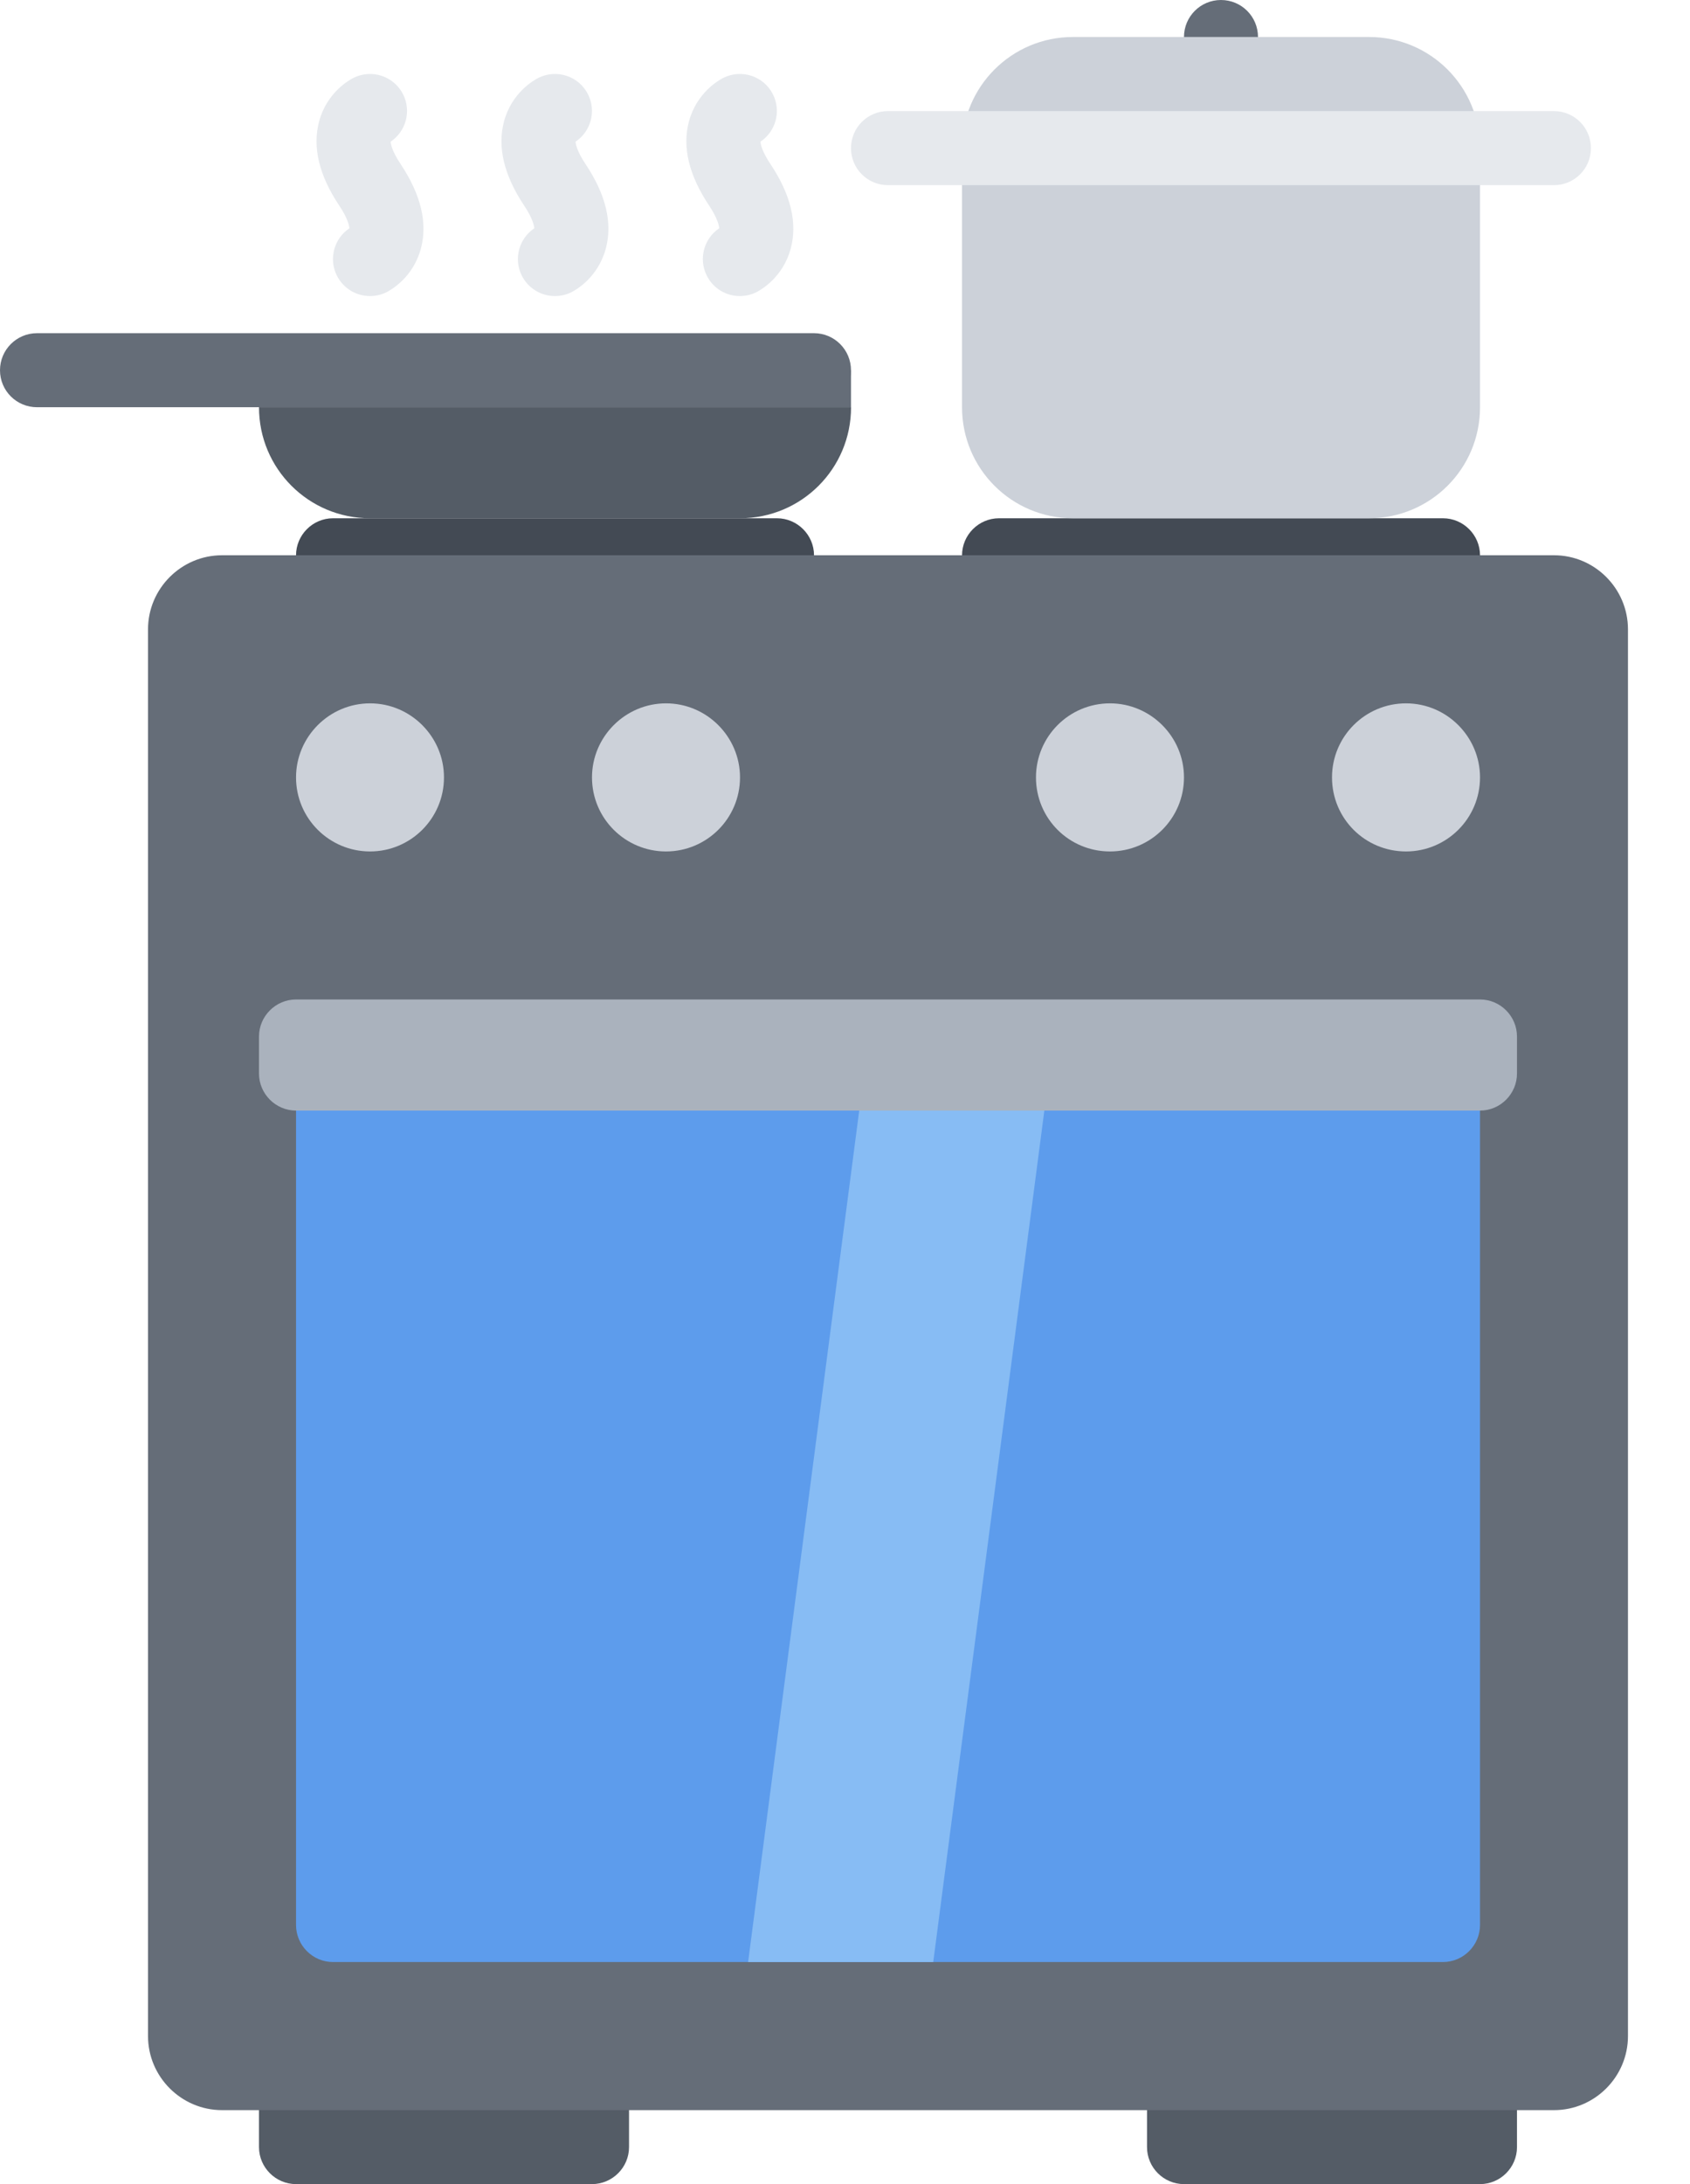 <svg width="24" height="31" viewBox="0 0 24 31" fill="none" xmlns="http://www.w3.org/2000/svg">
<path d="M17.339 1.577C17.049 1.577 16.814 1.343 16.814 1.052V0.525C16.814 0.235 17.049 0 17.339 0C17.63 0 17.865 0.235 17.865 0.525V1.052C17.865 1.343 17.63 1.577 17.339 1.577Z" fill="#656D78"/>
<path d="M11.034 7.356C11.323 7.356 11.56 7.593 11.56 7.882V8.407C11.56 8.696 11.323 8.933 11.034 8.933H4.729C4.44 8.933 4.204 8.696 4.204 8.407V7.882C4.204 7.593 4.44 7.356 4.729 7.356H5.255C5.543 7.356 6.016 7.356 6.305 7.356H9.458C9.747 7.356 10.22 7.356 10.509 7.356H11.034ZM21.018 8.407C21.018 8.696 20.781 8.933 20.492 8.933H14.187C13.898 8.933 13.662 8.696 13.662 8.407V7.882C13.662 7.593 13.898 7.356 14.187 7.356H14.712C15.001 7.356 15.474 7.356 15.763 7.356H18.916C19.205 7.356 19.678 7.356 19.967 7.356H20.492C20.781 7.356 21.018 7.593 21.018 7.882V8.407Z" fill="#434A54"/>
<path d="M21.018 29.424C21.307 29.424 21.543 29.66 21.543 29.949V30.475C21.543 30.764 21.307 31 21.018 31H16.814C16.525 31 16.289 30.764 16.289 30.475V29.949C16.289 29.66 16.525 29.424 16.814 29.424H21.018ZM8.407 29.424C8.696 29.424 8.933 29.66 8.933 29.949V30.475C8.933 30.764 8.696 31 8.407 31H4.204C3.915 31 3.678 30.764 3.678 30.475V29.949C3.678 29.66 3.915 29.424 4.204 29.424H8.407Z" fill="#545C66"/>
<path d="M22.069 7.881H21.018H13.662H11.56H4.204H3.153C2.575 7.881 2.102 8.354 2.102 8.932V15.763V28.899C2.102 29.477 2.575 29.95 3.153 29.95H3.678H8.933H16.289H21.543H22.069C22.647 29.95 23.119 29.477 23.119 28.899V14.186V8.932C23.119 8.354 22.647 7.881 22.069 7.881Z" fill="#656D78"/>
<path d="M3.678 5.78H12.086C12.086 6.652 11.382 7.356 10.509 7.356H5.254C4.382 7.356 3.678 6.652 3.678 5.78Z" fill="#545C66"/>
<path d="M15.238 0.525H17.34H19.441C20.314 0.525 21.018 1.23 21.018 2.102H13.662C13.662 1.23 14.366 0.525 15.238 0.525ZM21.018 2.102V5.78C21.018 6.652 20.314 7.356 19.441 7.356H15.238C14.366 7.356 13.662 6.652 13.662 5.78V2.102H21.018ZM15.763 9.983C16.341 9.983 16.814 10.456 16.814 11.034C16.814 11.617 16.341 12.085 15.763 12.085C15.18 12.085 14.712 11.617 14.712 11.034C14.712 10.456 15.18 9.983 15.763 9.983ZM19.967 9.983C20.545 9.983 21.018 10.456 21.018 11.034C21.018 11.617 20.545 12.085 19.967 12.085C19.384 12.085 18.916 11.617 18.916 11.034C18.916 10.456 19.384 9.983 19.967 9.983ZM5.255 9.983C5.832 9.983 6.305 10.456 6.305 11.034C6.305 11.617 5.832 12.085 5.255 12.085C4.677 12.085 4.204 11.617 4.204 11.034C4.204 10.456 4.677 9.983 5.255 9.983ZM9.458 9.983C10.036 9.983 10.509 10.456 10.509 11.034C10.509 11.617 10.036 12.085 9.458 12.085C8.88 12.085 8.407 11.617 8.407 11.034C8.407 10.456 8.88 9.983 9.458 9.983Z" fill="#CCD1D9"/>
<path d="M20.492 15.237C20.781 15.237 21.018 15.473 21.018 15.763V27.322C21.018 27.611 20.781 27.848 20.492 27.848H4.729C4.44 27.848 4.204 27.611 4.204 27.322V15.763C4.204 15.473 4.44 15.237 4.729 15.237H20.492Z" fill="#5D9CEC"/>
<path d="M13.253 27.848H10.624L12.202 15.763H14.831L13.253 27.848Z" fill="#87BCF4"/>
<path d="M11.559 5.78H0.526C0.235 5.78 0 5.546 0 5.255C0 4.965 0.235 4.729 0.526 4.729H11.559C11.85 4.729 12.085 4.965 12.085 5.255C12.085 5.546 11.85 5.78 11.559 5.78Z" fill="#656D78"/>
<path d="M22.068 2.628H12.61C12.319 2.628 12.085 2.393 12.085 2.103C12.085 1.812 12.319 1.577 12.61 1.577H22.068C22.359 1.577 22.593 1.812 22.593 2.103C22.593 2.393 22.359 2.628 22.068 2.628ZM5.255 4.202C5.062 4.203 4.877 4.096 4.784 3.912C4.664 3.673 4.745 3.385 4.962 3.24C4.959 3.204 4.94 3.101 4.817 2.917C4.531 2.489 4.435 2.088 4.531 1.726C4.641 1.313 4.958 1.137 5.02 1.105C5.281 0.976 5.595 1.081 5.725 1.34C5.844 1.58 5.764 1.867 5.547 2.011C5.55 2.049 5.57 2.151 5.692 2.333C5.977 2.762 6.074 3.163 5.978 3.525C5.868 3.939 5.552 4.115 5.49 4.147C5.414 4.185 5.334 4.202 5.255 4.202ZM7.881 4.202C7.688 4.203 7.503 4.096 7.41 3.912C7.291 3.673 7.371 3.385 7.588 3.24C7.585 3.204 7.566 3.101 7.443 2.917C7.158 2.489 7.061 2.088 7.157 1.726C7.267 1.313 7.584 1.137 7.646 1.105C7.908 0.976 8.222 1.081 8.351 1.34C8.471 1.58 8.39 1.867 8.173 2.011C8.176 2.049 8.196 2.151 8.318 2.333C8.604 2.762 8.7 3.163 8.604 3.525C8.494 3.939 8.178 4.115 8.116 4.147C8.04 4.185 7.96 4.202 7.881 4.202ZM10.507 4.202C10.314 4.203 10.129 4.096 10.037 3.912C9.917 3.673 9.997 3.385 10.214 3.24C10.211 3.204 10.192 3.101 10.07 2.917C9.784 2.489 9.687 2.088 9.783 1.726C9.894 1.313 10.21 1.137 10.272 1.105C10.534 0.976 10.848 1.081 10.977 1.34C11.097 1.58 11.016 1.867 10.799 2.011C10.802 2.049 10.822 2.151 10.944 2.333C11.23 2.762 11.326 3.163 11.23 3.525C11.12 3.939 10.804 4.115 10.742 4.147C10.666 4.185 10.586 4.202 10.507 4.202Z" fill="#E6E9ED"/>
<path d="M21.018 14.186C21.307 14.186 21.543 14.423 21.543 14.712V15.237C21.543 15.526 21.307 15.763 21.018 15.763H4.204C3.915 15.763 3.678 15.526 3.678 15.237V14.712C3.678 14.423 3.915 14.186 4.204 14.186H21.018Z" fill="#AAB2BD"/>
<path d="M12.085 5.255H11.559V5.78H12.085V5.255Z" fill="#656D78"/>
</svg>
